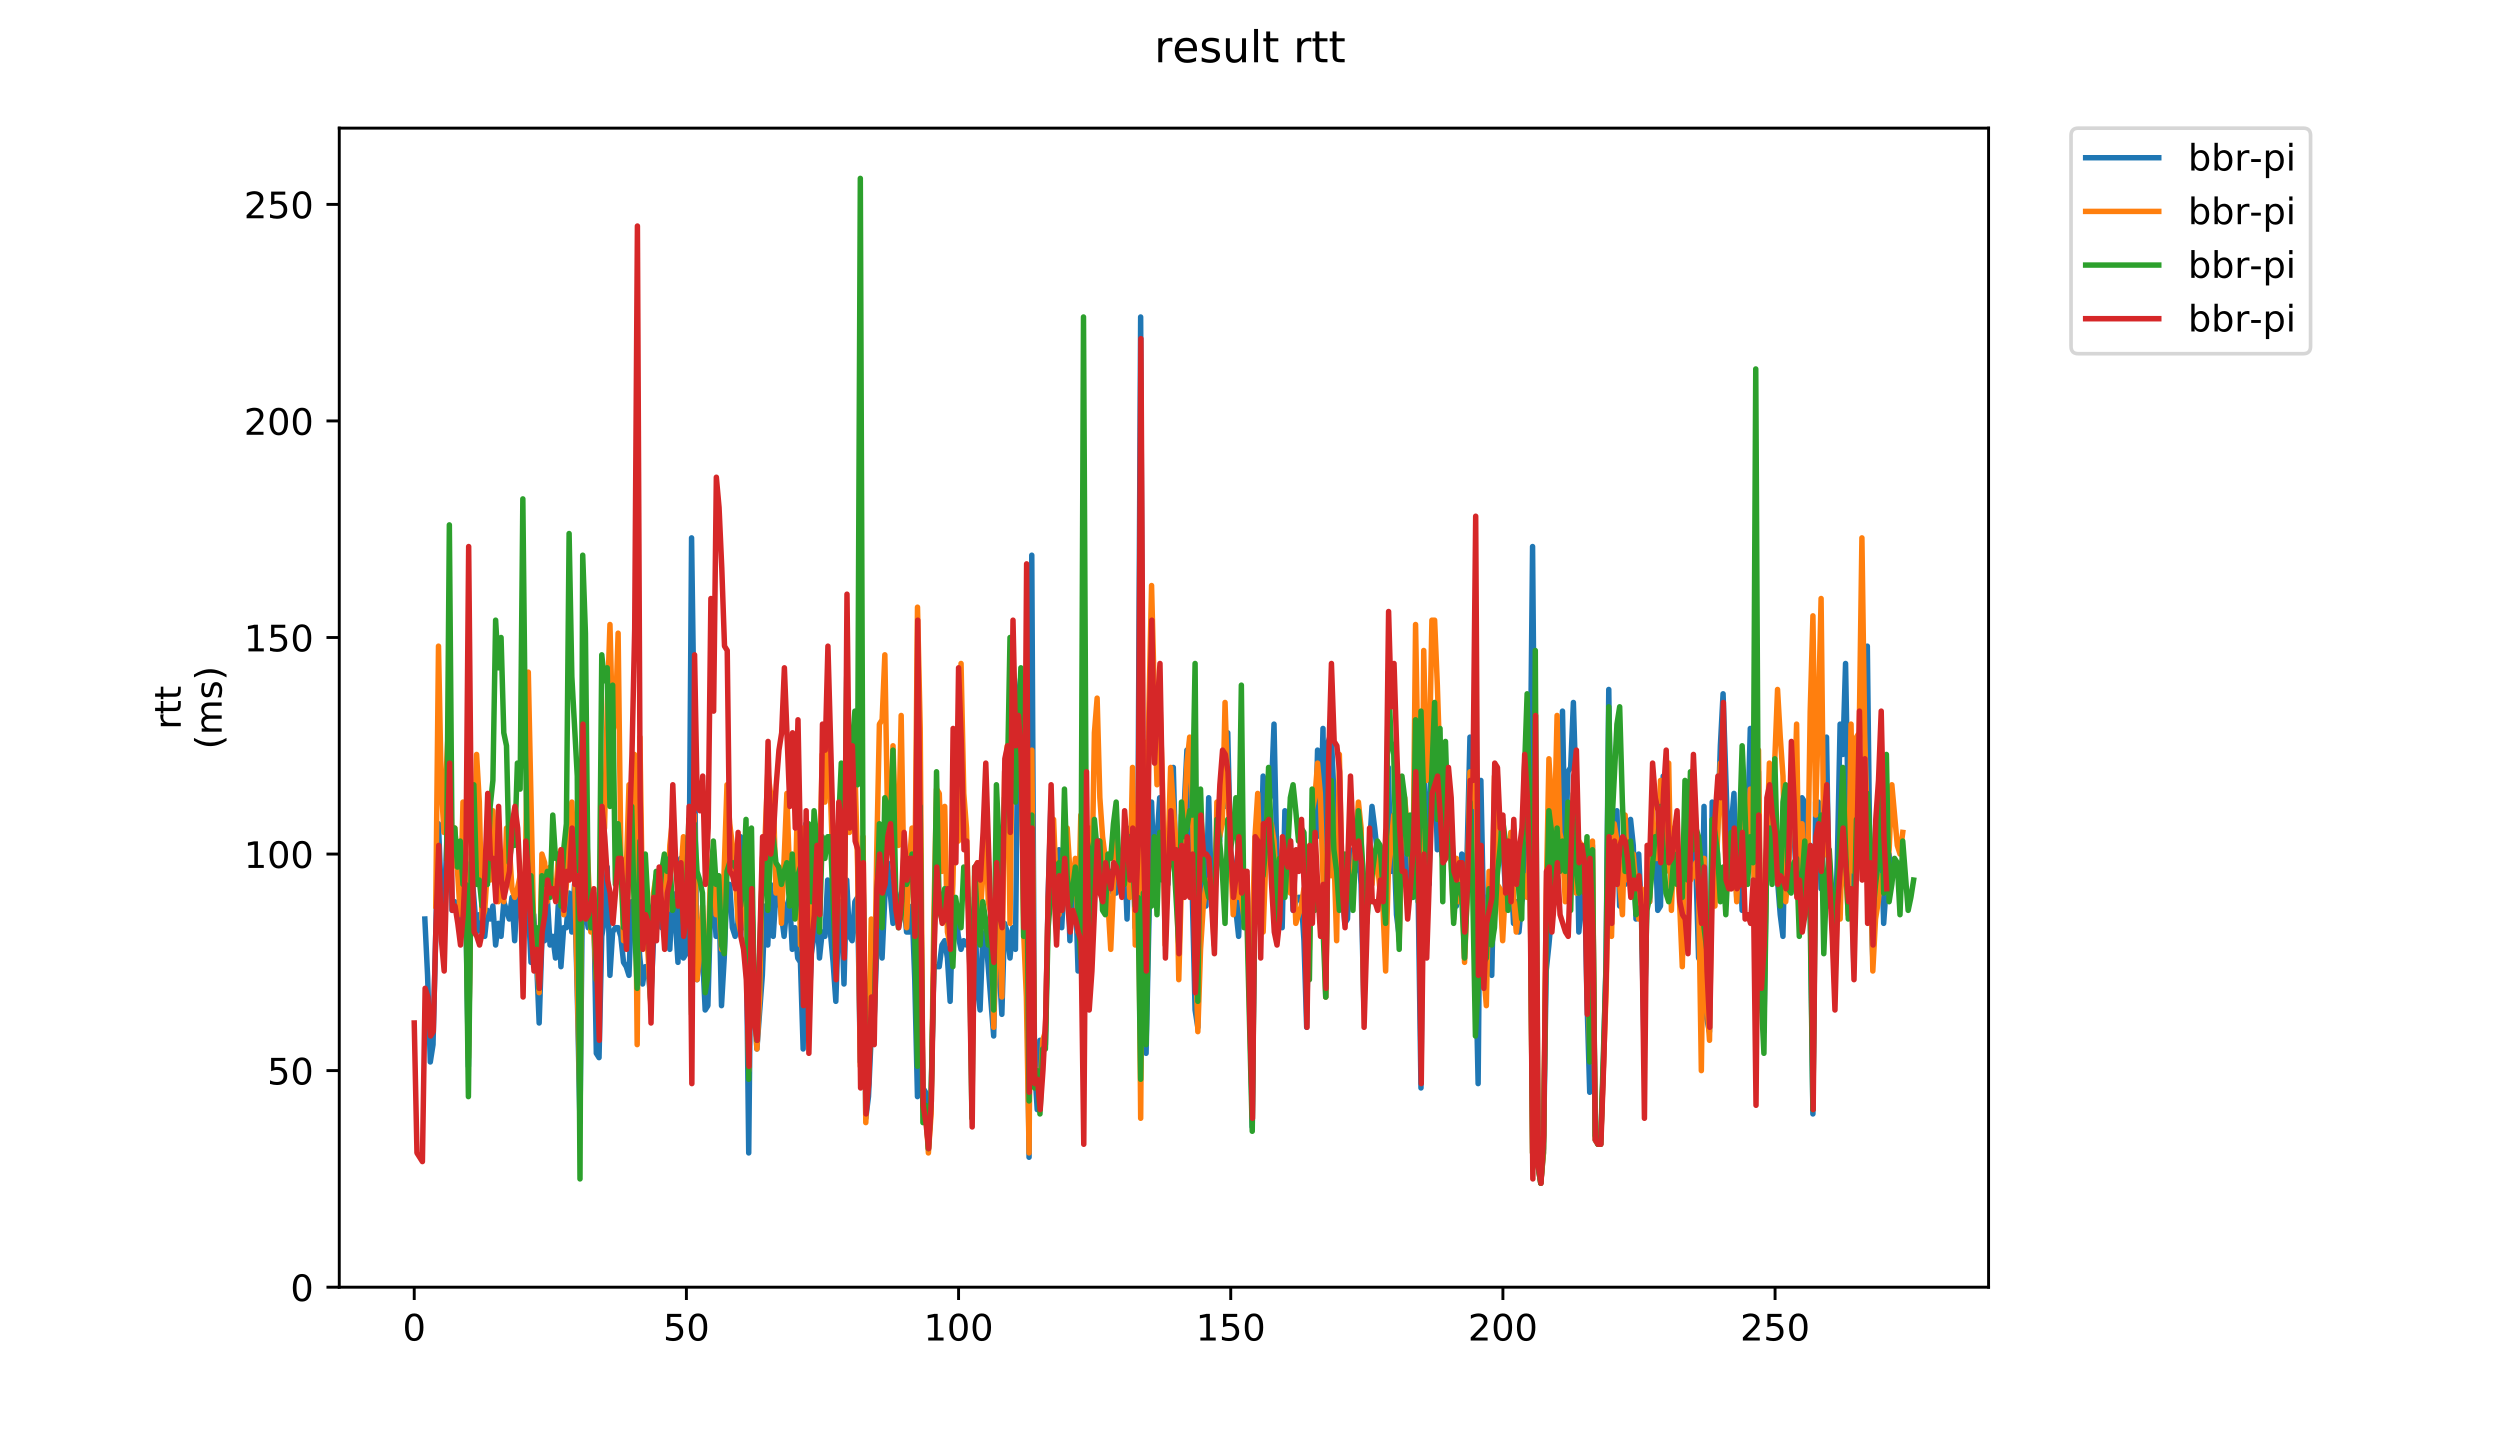 <?xml version="1.0" encoding="utf-8" standalone="no"?>
<!DOCTYPE svg PUBLIC "-//W3C//DTD SVG 1.1//EN"
  "http://www.w3.org/Graphics/SVG/1.1/DTD/svg11.dtd">
<!-- Created with matplotlib (https://matplotlib.org/) -->
<svg height="396pt" version="1.1" viewBox="0 0 684 396" width="684pt" xmlns="http://www.w3.org/2000/svg" xmlns:xlink="http://www.w3.org/1999/xlink">
 <defs>
  <style type="text/css">
*{stroke-linecap:butt;stroke-linejoin:round;}
  </style>
 </defs>
 <g id="figure_1">
  <g id="patch_1">
   <path d="M 0 396 
L 684 396 
L 684 0 
L 0 0 
z
" style="fill:#ffffff;"/>
  </g>
  <g id="axes_1">
   <g id="patch_2">
    <path d="M 92.824 352.174 
L 544.074 352.174 
L 544.074 35.062 
L 92.824 35.062 
z
" style="fill:#ffffff;"/>
   </g>
   <g id="matplotlib.axis_1">
    <g id="xtick_1">
     <g id="line2d_1">
      <defs>
       <path d="M 0 0 
L 0 3.5 
" id="ma45bc807fa" style="stroke:#000000;stroke-width:0.8;"/>
      </defs>
      <g>
       <use style="stroke:#000000;stroke-width:0.8;" x="113.335" xlink:href="#ma45bc807fa" y="352.174"/>
      </g>
     </g>
     <g id="text_1">
      <!-- 0 -->
      <defs>
       <path d="M 31.781 66.406 
Q 24.172 66.406 20.328 58.906 
Q 16.5 51.422 16.5 36.375 
Q 16.5 21.391 20.328 13.891 
Q 24.172 6.391 31.781 6.391 
Q 39.453 6.391 43.281 13.891 
Q 47.125 21.391 47.125 36.375 
Q 47.125 51.422 43.281 58.906 
Q 39.453 66.406 31.781 66.406 
z
M 31.781 74.219 
Q 44.047 74.219 50.516 64.516 
Q 56.984 54.828 56.984 36.375 
Q 56.984 17.969 50.516 8.266 
Q 44.047 -1.422 31.781 -1.422 
Q 19.531 -1.422 13.062 8.266 
Q 6.594 17.969 6.594 36.375 
Q 6.594 54.828 13.062 64.516 
Q 19.531 74.219 31.781 74.219 
z
" id="DejaVuSans-48"/>
      </defs>
      <g transform="translate(110.154 366.773)scale(0.1 -0.1)">
       <use xlink:href="#DejaVuSans-48"/>
      </g>
     </g>
    </g>
    <g id="xtick_2">
     <g id="line2d_2">
      <g>
       <use style="stroke:#000000;stroke-width:0.8;" x="187.8" xlink:href="#ma45bc807fa" y="352.174"/>
      </g>
     </g>
     <g id="text_2">
      <!-- 50 -->
      <defs>
       <path d="M 10.797 72.906 
L 49.516 72.906 
L 49.516 64.594 
L 19.828 64.594 
L 19.828 46.734 
Q 21.969 47.469 24.109 47.828 
Q 26.266 48.188 28.422 48.188 
Q 40.625 48.188 47.75 41.5 
Q 54.891 34.812 54.891 23.391 
Q 54.891 11.625 47.562 5.094 
Q 40.234 -1.422 26.906 -1.422 
Q 22.312 -1.422 17.547 -0.641 
Q 12.797 0.141 7.719 1.703 
L 7.719 11.625 
Q 12.109 9.234 16.797 8.062 
Q 21.484 6.891 26.703 6.891 
Q 35.156 6.891 40.078 11.328 
Q 45.016 15.766 45.016 23.391 
Q 45.016 31 40.078 35.438 
Q 35.156 39.891 26.703 39.891 
Q 22.75 39.891 18.812 39.016 
Q 14.891 38.141 10.797 36.281 
z
" id="DejaVuSans-53"/>
      </defs>
      <g transform="translate(181.437 366.773)scale(0.1 -0.1)">
       <use xlink:href="#DejaVuSans-53"/>
       <use x="63.623" xlink:href="#DejaVuSans-48"/>
      </g>
     </g>
    </g>
    <g id="xtick_3">
     <g id="line2d_3">
      <g>
       <use style="stroke:#000000;stroke-width:0.8;" x="262.265" xlink:href="#ma45bc807fa" y="352.174"/>
      </g>
     </g>
     <g id="text_3">
      <!-- 100 -->
      <defs>
       <path d="M 12.406 8.297 
L 28.516 8.297 
L 28.516 63.922 
L 10.984 60.406 
L 10.984 69.391 
L 28.422 72.906 
L 38.281 72.906 
L 38.281 8.297 
L 54.391 8.297 
L 54.391 0 
L 12.406 0 
z
" id="DejaVuSans-49"/>
      </defs>
      <g transform="translate(252.721 366.773)scale(0.1 -0.1)">
       <use xlink:href="#DejaVuSans-49"/>
       <use x="63.623" xlink:href="#DejaVuSans-48"/>
       <use x="127.246" xlink:href="#DejaVuSans-48"/>
      </g>
     </g>
    </g>
    <g id="xtick_4">
     <g id="line2d_4">
      <g>
       <use style="stroke:#000000;stroke-width:0.8;" x="336.729" xlink:href="#ma45bc807fa" y="352.174"/>
      </g>
     </g>
     <g id="text_4">
      <!-- 150 -->
      <g transform="translate(327.185 366.773)scale(0.1 -0.1)">
       <use xlink:href="#DejaVuSans-49"/>
       <use x="63.623" xlink:href="#DejaVuSans-53"/>
       <use x="127.246" xlink:href="#DejaVuSans-48"/>
      </g>
     </g>
    </g>
    <g id="xtick_5">
     <g id="line2d_5">
      <g>
       <use style="stroke:#000000;stroke-width:0.8;" x="411.194" xlink:href="#ma45bc807fa" y="352.174"/>
      </g>
     </g>
     <g id="text_5">
      <!-- 200 -->
      <defs>
       <path d="M 19.188 8.297 
L 53.609 8.297 
L 53.609 0 
L 7.328 0 
L 7.328 8.297 
Q 12.938 14.109 22.625 23.891 
Q 32.328 33.688 34.812 36.531 
Q 39.547 41.844 41.422 45.531 
Q 43.312 49.219 43.312 52.781 
Q 43.312 58.594 39.234 62.25 
Q 35.156 65.922 28.609 65.922 
Q 23.969 65.922 18.812 64.312 
Q 13.672 62.703 7.812 59.422 
L 7.812 69.391 
Q 13.766 71.781 18.938 73 
Q 24.125 74.219 28.422 74.219 
Q 39.75 74.219 46.484 68.547 
Q 53.219 62.891 53.219 53.422 
Q 53.219 48.922 51.531 44.891 
Q 49.859 40.875 45.406 35.406 
Q 44.188 33.984 37.641 27.219 
Q 31.109 20.453 19.188 8.297 
z
" id="DejaVuSans-50"/>
      </defs>
      <g transform="translate(401.65 366.773)scale(0.1 -0.1)">
       <use xlink:href="#DejaVuSans-50"/>
       <use x="63.623" xlink:href="#DejaVuSans-48"/>
       <use x="127.246" xlink:href="#DejaVuSans-48"/>
      </g>
     </g>
    </g>
    <g id="xtick_6">
     <g id="line2d_6">
      <g>
       <use style="stroke:#000000;stroke-width:0.8;" x="485.659" xlink:href="#ma45bc807fa" y="352.174"/>
      </g>
     </g>
     <g id="text_6">
      <!-- 250 -->
      <g transform="translate(476.115 366.773)scale(0.1 -0.1)">
       <use xlink:href="#DejaVuSans-50"/>
       <use x="63.623" xlink:href="#DejaVuSans-53"/>
       <use x="127.246" xlink:href="#DejaVuSans-48"/>
      </g>
     </g>
    </g>
   </g>
   <g id="matplotlib.axis_2">
    <g id="ytick_1">
     <g id="line2d_7">
      <defs>
       <path d="M 0 0 
L -3.5 0 
" id="m590540d615" style="stroke:#000000;stroke-width:0.8;"/>
      </defs>
      <g>
       <use style="stroke:#000000;stroke-width:0.8;" x="92.824" xlink:href="#m590540d615" y="352.174"/>
      </g>
     </g>
     <g id="text_7">
      <!-- 0 -->
      <g transform="translate(79.461 355.973)scale(0.1 -0.1)">
       <use xlink:href="#DejaVuSans-48"/>
      </g>
     </g>
    </g>
    <g id="ytick_2">
     <g id="line2d_8">
      <g>
       <use style="stroke:#000000;stroke-width:0.8;" x="92.824" xlink:href="#m590540d615" y="292.923"/>
      </g>
     </g>
     <g id="text_8">
      <!-- 50 -->
      <g transform="translate(73.099 296.722)scale(0.1 -0.1)">
       <use xlink:href="#DejaVuSans-53"/>
       <use x="63.623" xlink:href="#DejaVuSans-48"/>
      </g>
     </g>
    </g>
    <g id="ytick_3">
     <g id="line2d_9">
      <g>
       <use style="stroke:#000000;stroke-width:0.8;" x="92.824" xlink:href="#m590540d615" y="233.672"/>
      </g>
     </g>
     <g id="text_9">
      <!-- 100 -->
      <g transform="translate(66.736 237.471)scale(0.1 -0.1)">
       <use xlink:href="#DejaVuSans-49"/>
       <use x="63.623" xlink:href="#DejaVuSans-48"/>
       <use x="127.246" xlink:href="#DejaVuSans-48"/>
      </g>
     </g>
    </g>
    <g id="ytick_4">
     <g id="line2d_10">
      <g>
       <use style="stroke:#000000;stroke-width:0.8;" x="92.824" xlink:href="#m590540d615" y="174.421"/>
      </g>
     </g>
     <g id="text_10">
      <!-- 150 -->
      <g transform="translate(66.736 178.22)scale(0.1 -0.1)">
       <use xlink:href="#DejaVuSans-49"/>
       <use x="63.623" xlink:href="#DejaVuSans-53"/>
       <use x="127.246" xlink:href="#DejaVuSans-48"/>
      </g>
     </g>
    </g>
    <g id="ytick_5">
     <g id="line2d_11">
      <g>
       <use style="stroke:#000000;stroke-width:0.8;" x="92.824" xlink:href="#m590540d615" y="115.17"/>
      </g>
     </g>
     <g id="text_11">
      <!-- 200 -->
      <g transform="translate(66.736 118.969)scale(0.1 -0.1)">
       <use xlink:href="#DejaVuSans-50"/>
       <use x="63.623" xlink:href="#DejaVuSans-48"/>
       <use x="127.246" xlink:href="#DejaVuSans-48"/>
      </g>
     </g>
    </g>
    <g id="ytick_6">
     <g id="line2d_12">
      <g>
       <use style="stroke:#000000;stroke-width:0.8;" x="92.824" xlink:href="#m590540d615" y="55.919"/>
      </g>
     </g>
     <g id="text_12">
      <!-- 250 -->
      <g transform="translate(66.736 59.718)scale(0.1 -0.1)">
       <use xlink:href="#DejaVuSans-50"/>
       <use x="63.623" xlink:href="#DejaVuSans-53"/>
       <use x="127.246" xlink:href="#DejaVuSans-48"/>
      </g>
     </g>
    </g>
    <g id="text_13">
     <!-- rtt -->
     <defs>
      <path d="M 41.109 46.297 
Q 39.594 47.172 37.812 47.578 
Q 36.031 48 33.891 48 
Q 26.266 48 22.188 43.047 
Q 18.109 38.094 18.109 28.812 
L 18.109 0 
L 9.078 0 
L 9.078 54.688 
L 18.109 54.688 
L 18.109 46.188 
Q 20.953 51.172 25.484 53.578 
Q 30.031 56 36.531 56 
Q 37.453 56 38.578 55.875 
Q 39.703 55.766 41.062 55.516 
z
" id="DejaVuSans-114"/>
      <path d="M 18.312 70.219 
L 18.312 54.688 
L 36.812 54.688 
L 36.812 47.703 
L 18.312 47.703 
L 18.312 18.016 
Q 18.312 11.328 20.141 9.422 
Q 21.969 7.516 27.594 7.516 
L 36.812 7.516 
L 36.812 0 
L 27.594 0 
Q 17.188 0 13.234 3.875 
Q 9.281 7.766 9.281 18.016 
L 9.281 47.703 
L 2.688 47.703 
L 2.688 54.688 
L 9.281 54.688 
L 9.281 70.219 
z
" id="DejaVuSans-116"/>
     </defs>
     <g transform="translate(49.459 199.594)rotate(-90)scale(0.1 -0.1)">
      <use xlink:href="#DejaVuSans-114"/>
      <use x="41.113" xlink:href="#DejaVuSans-116"/>
      <use x="80.322" xlink:href="#DejaVuSans-116"/>
     </g>
     <!-- (ms) -->
     <defs>
      <path d="M 31 75.875 
Q 24.469 64.656 21.281 53.656 
Q 18.109 42.672 18.109 31.391 
Q 18.109 20.125 21.312 9.062 
Q 24.516 -2 31 -13.188 
L 23.188 -13.188 
Q 15.875 -1.703 12.234 9.375 
Q 8.594 20.453 8.594 31.391 
Q 8.594 42.281 12.203 53.312 
Q 15.828 64.359 23.188 75.875 
z
" id="DejaVuSans-40"/>
      <path d="M 52 44.188 
Q 55.375 50.25 60.062 53.125 
Q 64.75 56 71.094 56 
Q 79.641 56 84.281 50.016 
Q 88.922 44.047 88.922 33.016 
L 88.922 0 
L 79.891 0 
L 79.891 32.719 
Q 79.891 40.578 77.094 44.375 
Q 74.312 48.188 68.609 48.188 
Q 61.625 48.188 57.562 43.547 
Q 53.516 38.922 53.516 30.906 
L 53.516 0 
L 44.484 0 
L 44.484 32.719 
Q 44.484 40.625 41.703 44.406 
Q 38.922 48.188 33.109 48.188 
Q 26.219 48.188 22.156 43.531 
Q 18.109 38.875 18.109 30.906 
L 18.109 0 
L 9.078 0 
L 9.078 54.688 
L 18.109 54.688 
L 18.109 46.188 
Q 21.188 51.219 25.484 53.609 
Q 29.781 56 35.688 56 
Q 41.656 56 45.828 52.969 
Q 50 49.953 52 44.188 
z
" id="DejaVuSans-109"/>
      <path d="M 44.281 53.078 
L 44.281 44.578 
Q 40.484 46.531 36.375 47.5 
Q 32.281 48.484 27.875 48.484 
Q 21.188 48.484 17.844 46.438 
Q 14.5 44.391 14.5 40.281 
Q 14.5 37.156 16.891 35.375 
Q 19.281 33.594 26.516 31.984 
L 29.594 31.297 
Q 39.156 29.25 43.188 25.516 
Q 47.219 21.781 47.219 15.094 
Q 47.219 7.469 41.188 3.016 
Q 35.156 -1.422 24.609 -1.422 
Q 20.219 -1.422 15.453 -0.562 
Q 10.688 0.297 5.422 2 
L 5.422 11.281 
Q 10.406 8.688 15.234 7.391 
Q 20.062 6.109 24.812 6.109 
Q 31.156 6.109 34.562 8.281 
Q 37.984 10.453 37.984 14.406 
Q 37.984 18.062 35.516 20.016 
Q 33.062 21.969 24.703 23.781 
L 21.578 24.516 
Q 13.234 26.266 9.516 29.906 
Q 5.812 33.547 5.812 39.891 
Q 5.812 47.609 11.281 51.797 
Q 16.75 56 26.812 56 
Q 31.781 56 36.172 55.266 
Q 40.578 54.547 44.281 53.078 
z
" id="DejaVuSans-115"/>
      <path d="M 8.016 75.875 
L 15.828 75.875 
Q 23.141 64.359 26.781 53.312 
Q 30.422 42.281 30.422 31.391 
Q 30.422 20.453 26.781 9.375 
Q 23.141 -1.703 15.828 -13.188 
L 8.016 -13.188 
Q 14.5 -2 17.703 9.062 
Q 20.906 20.125 20.906 31.391 
Q 20.906 42.672 17.703 53.656 
Q 14.5 64.656 8.016 75.875 
z
" id="DejaVuSans-41"/>
     </defs>
     <g transform="translate(60.657 204.995)rotate(-90)scale(0.1 -0.1)">
      <use xlink:href="#DejaVuSans-40"/>
      <use x="39.014" xlink:href="#DejaVuSans-109"/>
      <use x="136.426" xlink:href="#DejaVuSans-115"/>
      <use x="188.525" xlink:href="#DejaVuSans-41"/>
     </g>
    </g>
   </g>
   <g id="line2d_13">
    <path clip-path="url(#pf9b34ddf33)" d="M 116.238 251.447 
L 116.983 266.853 
L 117.727 290.553 
L 118.472 285.813 
L 119.961 225.377 
L 120.706 244.337 
L 121.45 251.447 
L 122.195 231.302 
L 122.94 207.602 
L 123.684 249.077 
L 124.429 246.707 
L 125.174 247.892 
L 125.918 252.632 
L 126.663 245.522 
L 127.408 245.522 
L 128.152 291.738 
L 128.897 236.042 
L 130.386 255.002 
L 131.131 250.262 
L 131.875 255.002 
L 132.62 256.187 
L 133.365 249.077 
L 134.109 251.447 
L 134.854 247.892 
L 135.599 258.557 
L 136.343 252.632 
L 137.088 256.187 
L 137.833 246.707 
L 139.322 251.447 
L 140.067 245.522 
L 140.811 257.372 
L 141.556 244.337 
L 142.301 241.967 
L 143.045 259.743 
L 143.79 241.967 
L 144.534 247.892 
L 145.279 263.298 
L 146.024 250.262 
L 146.768 262.113 
L 147.513 279.888 
L 148.258 257.372 
L 149.002 257.372 
L 149.747 245.522 
L 150.492 258.557 
L 151.236 256.187 
L 151.981 262.113 
L 152.726 247.892 
L 153.47 264.483 
L 154.215 253.817 
L 154.96 253.817 
L 155.704 244.337 
L 156.449 255.002 
L 157.193 241.967 
L 157.938 271.593 
L 158.683 307.143 
L 159.427 237.227 
L 160.172 249.077 
L 160.917 253.817 
L 161.661 250.262 
L 162.406 244.337 
L 163.151 288.183 
L 163.895 289.368 
L 164.64 256.187 
L 165.385 251.447 
L 166.129 237.227 
L 166.874 266.853 
L 167.619 255.002 
L 168.363 253.817 
L 169.108 253.817 
L 169.852 256.187 
L 170.597 263.298 
L 171.342 264.483 
L 172.086 266.853 
L 172.831 246.707 
L 173.576 247.892 
L 174.32 252.632 
L 175.065 262.113 
L 175.81 269.223 
L 176.554 264.483 
L 177.299 264.483 
L 178.044 273.963 
L 178.788 257.372 
L 179.533 244.337 
L 180.278 240.782 
L 181.022 253.817 
L 181.767 252.632 
L 182.511 249.077 
L 183.256 259.743 
L 184.001 244.337 
L 184.745 251.447 
L 185.49 263.298 
L 186.235 234.857 
L 186.979 262.113 
L 187.724 260.928 
L 188.469 250.262 
L 189.213 147.166 
L 189.958 200.491 
L 190.703 268.038 
L 191.447 259.743 
L 192.192 260.928 
L 192.936 276.333 
L 193.681 275.148 
L 194.426 247.892 
L 195.17 244.337 
L 195.915 256.187 
L 196.66 243.152 
L 197.404 275.148 
L 198.149 262.113 
L 198.894 241.967 
L 199.638 241.967 
L 200.383 253.817 
L 201.128 256.187 
L 201.872 252.632 
L 202.617 228.932 
L 203.362 253.817 
L 204.106 250.262 
L 204.851 315.439 
L 205.595 239.597 
L 206.34 275.148 
L 207.085 286.998 
L 208.574 266.853 
L 209.319 247.892 
L 210.063 258.557 
L 210.808 241.967 
L 211.553 256.187 
L 212.297 244.337 
L 213.042 243.152 
L 213.787 250.262 
L 214.531 256.187 
L 215.276 247.892 
L 216.021 245.522 
L 216.765 259.743 
L 217.51 253.817 
L 218.254 262.113 
L 218.999 263.298 
L 219.744 286.998 
L 220.488 225.377 
L 221.233 279.888 
L 221.978 260.928 
L 222.722 256.187 
L 223.467 247.892 
L 224.212 262.113 
L 224.956 255.002 
L 225.701 256.187 
L 226.446 240.782 
L 227.19 255.002 
L 227.935 263.298 
L 228.68 273.963 
L 229.424 251.447 
L 230.169 246.707 
L 230.913 269.223 
L 231.658 240.782 
L 232.403 256.187 
L 233.147 257.372 
L 233.892 246.707 
L 234.637 245.522 
L 235.381 290.553 
L 236.126 237.227 
L 236.871 305.958 
L 237.615 300.033 
L 238.36 283.443 
L 239.105 281.073 
L 240.594 239.597 
L 241.339 262.113 
L 242.083 245.522 
L 242.828 236.042 
L 244.317 252.632 
L 245.062 249.077 
L 245.806 247.892 
L 246.551 244.337 
L 247.296 246.707 
L 248.04 255.002 
L 248.785 255.002 
L 249.53 247.892 
L 250.274 268.038 
L 251.019 300.033 
L 251.764 247.892 
L 252.508 297.663 
L 253.253 298.848 
L 253.998 314.253 
L 254.742 301.218 
L 255.487 264.483 
L 256.976 264.483 
L 257.721 258.557 
L 258.465 257.372 
L 259.21 262.113 
L 259.955 273.963 
L 260.699 249.077 
L 261.444 249.077 
L 262.189 256.187 
L 262.933 259.743 
L 263.678 257.372 
L 264.423 258.557 
L 265.167 258.557 
L 265.912 283.443 
L 266.657 245.522 
L 267.401 270.408 
L 268.146 276.333 
L 268.89 256.187 
L 269.635 255.002 
L 271.869 283.443 
L 272.614 244.337 
L 273.358 264.483 
L 274.103 277.518 
L 274.848 252.632 
L 275.592 255.002 
L 276.337 262.113 
L 277.082 253.817 
L 277.826 259.743 
L 278.571 191.011 
L 279.315 185.086 
L 280.06 231.302 
L 280.805 245.522 
L 281.549 316.624 
L 282.294 151.906 
L 283.039 291.738 
L 283.783 303.588 
L 284.528 284.628 
L 285.273 285.813 
L 286.017 285.813 
L 286.762 245.522 
L 287.507 220.637 
L 288.251 237.227 
L 288.996 239.597 
L 289.741 232.487 
L 290.485 253.817 
L 291.23 239.597 
L 291.974 234.857 
L 292.719 257.372 
L 293.464 238.412 
L 294.208 240.782 
L 294.953 265.668 
L 295.698 255.002 
L 296.442 282.258 
L 297.187 232.487 
L 297.932 244.337 
L 298.676 259.743 
L 299.421 231.302 
L 300.166 234.857 
L 300.91 230.117 
L 301.655 246.707 
L 302.4 246.707 
L 303.144 244.337 
L 303.889 238.412 
L 304.633 244.337 
L 305.378 244.337 
L 306.123 237.227 
L 306.867 241.967 
L 307.612 232.487 
L 308.357 251.447 
L 309.101 226.562 
L 309.846 227.747 
L 310.591 253.817 
L 311.335 227.747 
L 312.08 86.729 
L 312.825 247.892 
L 313.569 288.183 
L 315.059 219.452 
L 315.803 239.597 
L 316.548 230.117 
L 317.292 218.267 
L 318.037 234.857 
L 318.782 232.487 
L 319.526 241.967 
L 320.271 220.637 
L 321.016 209.972 
L 321.76 239.597 
L 322.505 247.892 
L 323.25 223.007 
L 323.994 220.637 
L 324.739 205.232 
L 325.484 228.932 
L 326.228 245.522 
L 326.973 276.333 
L 327.718 281.073 
L 328.462 231.302 
L 329.207 244.337 
L 329.951 247.892 
L 330.696 218.267 
L 331.441 244.337 
L 332.185 246.707 
L 332.93 227.747 
L 333.675 230.117 
L 334.419 217.082 
L 335.164 220.637 
L 335.909 200.491 
L 336.653 232.487 
L 337.398 237.227 
L 338.143 249.077 
L 338.887 256.187 
L 339.632 238.412 
L 340.377 245.522 
L 341.121 239.597 
L 341.866 262.113 
L 342.61 308.328 
L 343.355 234.857 
L 344.844 239.597 
L 345.589 212.342 
L 347.078 219.452 
L 347.823 217.082 
L 348.568 198.121 
L 349.312 233.672 
L 350.057 238.412 
L 350.802 253.817 
L 351.546 221.822 
L 352.291 236.042 
L 353.036 230.117 
L 353.78 249.077 
L 354.525 246.707 
L 355.269 245.522 
L 356.014 245.522 
L 356.759 257.372 
L 357.503 281.073 
L 358.248 234.857 
L 358.993 245.522 
L 359.737 234.857 
L 360.482 205.232 
L 361.227 228.932 
L 361.971 199.306 
L 362.716 272.778 
L 363.461 202.861 
L 364.205 200.491 
L 364.95 217.082 
L 365.694 220.637 
L 366.439 243.152 
L 367.184 241.967 
L 367.928 252.632 
L 368.673 251.447 
L 369.418 232.487 
L 370.162 240.782 
L 370.907 237.227 
L 371.652 232.487 
L 372.396 241.967 
L 373.141 275.148 
L 373.886 250.262 
L 374.63 232.487 
L 375.375 220.637 
L 376.12 226.562 
L 376.864 233.672 
L 377.609 236.042 
L 378.353 241.967 
L 379.098 238.412 
L 379.843 209.972 
L 380.587 238.412 
L 381.332 228.932 
L 382.077 250.262 
L 382.821 256.187 
L 383.566 225.377 
L 384.311 233.672 
L 385.055 244.337 
L 385.8 233.672 
L 386.545 245.522 
L 387.289 214.712 
L 388.034 246.707 
L 388.779 297.663 
L 389.523 209.972 
L 390.268 223.007 
L 391.012 241.967 
L 391.757 194.566 
L 392.502 207.602 
L 393.246 232.487 
L 393.991 230.117 
L 394.736 234.857 
L 395.48 234.857 
L 396.225 221.822 
L 396.97 224.192 
L 397.714 238.412 
L 398.459 247.892 
L 399.204 244.337 
L 399.948 233.672 
L 400.693 262.113 
L 402.182 201.676 
L 402.927 202.861 
L 403.671 260.928 
L 404.416 296.478 
L 405.161 213.527 
L 405.905 250.262 
L 406.65 245.522 
L 407.395 252.632 
L 408.139 266.853 
L 408.884 232.487 
L 409.629 211.157 
L 410.373 233.672 
L 411.118 230.117 
L 411.863 243.152 
L 412.607 239.597 
L 413.352 237.227 
L 414.097 252.632 
L 414.841 246.707 
L 415.586 255.002 
L 416.33 246.707 
L 417.075 244.337 
L 417.82 232.487 
L 418.564 224.192 
L 419.309 149.536 
L 420.798 318.994 
L 421.543 323.734 
L 422.288 315.439 
L 423.032 265.668 
L 423.777 258.557 
L 424.522 250.262 
L 425.266 220.637 
L 426.756 237.227 
L 427.5 194.566 
L 428.245 234.857 
L 428.989 211.157 
L 429.734 209.972 
L 430.479 192.196 
L 431.223 217.082 
L 431.968 255.002 
L 432.713 246.707 
L 433.457 236.042 
L 434.202 273.963 
L 434.947 298.848 
L 435.691 231.302 
L 436.436 311.883 
L 437.181 313.068 
L 437.925 313.068 
L 438.67 291.738 
L 439.415 263.298 
L 440.159 188.641 
L 440.904 245.522 
L 441.648 232.487 
L 442.393 221.822 
L 443.138 247.892 
L 443.882 240.782 
L 444.627 241.967 
L 446.116 224.192 
L 446.861 231.302 
L 447.606 251.447 
L 448.35 233.672 
L 449.095 250.262 
L 449.84 288.183 
L 450.584 243.152 
L 451.329 246.707 
L 452.073 228.932 
L 452.818 228.932 
L 453.563 249.077 
L 454.307 247.892 
L 455.052 212.342 
L 455.797 226.562 
L 456.541 228.932 
L 457.286 230.117 
L 458.031 227.747 
L 458.775 233.672 
L 459.52 238.412 
L 460.265 255.002 
L 461.009 228.932 
L 461.754 240.782 
L 462.499 219.452 
L 463.243 226.562 
L 463.988 237.227 
L 464.732 262.113 
L 465.477 263.298 
L 466.222 220.637 
L 466.966 278.703 
L 467.711 282.258 
L 468.456 219.452 
L 469.2 245.522 
L 469.945 226.562 
L 470.69 204.047 
L 471.434 189.826 
L 472.924 234.857 
L 474.413 217.082 
L 475.158 245.522 
L 475.902 232.487 
L 476.647 249.077 
L 477.391 231.302 
L 478.136 226.562 
L 478.881 199.306 
L 479.625 211.157 
L 480.37 269.223 
L 481.115 211.157 
L 481.859 270.408 
L 482.604 282.258 
L 483.349 232.487 
L 484.093 234.857 
L 484.838 223.007 
L 485.583 227.747 
L 486.327 240.782 
L 487.072 250.262 
L 487.817 256.187 
L 488.561 220.637 
L 489.306 217.082 
L 490.05 225.377 
L 490.795 226.562 
L 491.54 241.967 
L 492.284 240.782 
L 493.029 218.267 
L 493.774 219.452 
L 494.518 230.117 
L 495.263 243.152 
L 496.008 304.773 
L 496.752 219.452 
L 497.497 219.452 
L 498.242 243.152 
L 498.986 225.377 
L 499.731 201.676 
L 500.476 247.892 
L 501.22 245.522 
L 501.965 257.372 
L 502.709 234.857 
L 503.454 198.121 
L 504.199 206.417 
L 504.943 181.531 
L 505.688 223.007 
L 506.433 228.932 
L 507.177 263.298 
L 507.922 214.712 
L 508.667 230.117 
L 509.411 220.637 
L 510.156 227.747 
L 510.901 176.791 
L 511.645 239.597 
L 512.39 262.113 
L 513.135 234.857 
L 513.879 230.117 
L 514.624 227.747 
L 515.368 252.632 
L 516.113 241.967 
L 516.858 233.672 
L 517.602 239.597 
L 517.602 239.597 
" style="fill:none;stroke:#1f77b4;stroke-linecap:square;stroke-width:1.5;"/>
   </g>
   <g id="line2d_14">
    <path clip-path="url(#pf9b34ddf33)" d="M 119.225 247.892 
L 119.97 176.791 
L 120.715 214.712 
L 121.459 227.747 
L 122.204 208.787 
L 122.949 193.381 
L 123.693 237.227 
L 124.438 226.562 
L 125.927 250.262 
L 126.672 219.452 
L 127.417 230.117 
L 128.161 289.368 
L 128.906 240.782 
L 129.65 234.857 
L 130.395 206.417 
L 131.14 219.452 
L 131.884 251.447 
L 132.629 249.077 
L 133.374 237.227 
L 134.118 240.782 
L 134.863 221.822 
L 135.608 240.782 
L 136.352 246.707 
L 137.097 237.227 
L 137.842 246.707 
L 138.586 226.562 
L 139.331 231.302 
L 140.076 243.152 
L 140.82 245.522 
L 141.565 243.152 
L 142.309 239.597 
L 143.054 258.557 
L 143.799 234.857 
L 144.543 183.901 
L 146.033 255.002 
L 146.777 260.928 
L 147.522 271.593 
L 148.267 233.672 
L 149.011 236.042 
L 149.756 246.707 
L 150.501 237.227 
L 151.245 244.337 
L 151.99 245.522 
L 152.735 234.857 
L 153.479 232.487 
L 154.224 250.262 
L 154.968 241.967 
L 155.713 226.562 
L 156.458 219.452 
L 157.202 238.412 
L 158.692 301.218 
L 159.436 199.306 
L 160.181 220.637 
L 161.67 255.002 
L 162.415 253.817 
L 163.16 268.038 
L 163.904 264.483 
L 164.649 230.117 
L 165.394 226.562 
L 166.138 193.381 
L 166.883 170.866 
L 167.627 200.491 
L 168.372 196.936 
L 169.117 173.236 
L 169.861 233.672 
L 170.606 257.372 
L 171.351 238.412 
L 172.095 214.712 
L 172.84 218.267 
L 173.585 206.417 
L 174.329 285.813 
L 175.074 201.676 
L 175.819 250.262 
L 176.563 250.262 
L 177.308 260.928 
L 178.053 275.148 
L 178.797 244.337 
L 179.542 239.597 
L 181.776 236.042 
L 182.52 249.077 
L 183.265 231.302 
L 184.01 224.192 
L 184.754 237.227 
L 185.499 240.782 
L 186.244 239.597 
L 186.988 228.932 
L 187.733 251.447 
L 188.478 243.152 
L 189.222 249.077 
L 189.967 223.007 
L 190.711 268.038 
L 191.456 259.743 
L 192.201 247.892 
L 192.945 269.223 
L 193.69 263.298 
L 194.435 237.227 
L 195.179 232.487 
L 195.924 250.262 
L 196.669 247.892 
L 197.413 259.743 
L 198.903 214.712 
L 199.647 225.377 
L 200.392 231.302 
L 201.137 238.412 
L 201.881 251.447 
L 202.626 255.002 
L 203.37 239.597 
L 204.115 240.782 
L 204.86 292.923 
L 205.604 241.967 
L 206.349 273.963 
L 207.094 286.998 
L 207.838 272.778 
L 208.583 234.857 
L 209.328 228.932 
L 210.072 211.157 
L 210.817 217.082 
L 211.562 217.082 
L 212.306 244.337 
L 213.051 237.227 
L 213.796 252.632 
L 215.285 217.082 
L 216.029 239.597 
L 216.774 240.782 
L 217.519 246.707 
L 218.263 215.897 
L 219.008 258.557 
L 219.753 226.562 
L 220.497 238.412 
L 221.242 268.038 
L 221.987 232.487 
L 222.731 231.302 
L 223.476 243.152 
L 224.221 240.782 
L 224.965 206.417 
L 225.71 219.452 
L 226.455 198.121 
L 227.199 217.082 
L 228.688 259.743 
L 229.433 225.377 
L 230.178 230.117 
L 230.922 255.002 
L 231.667 200.491 
L 232.412 227.747 
L 233.156 224.192 
L 233.901 209.972 
L 234.646 237.227 
L 235.39 291.738 
L 236.135 228.932 
L 236.88 307.143 
L 237.624 289.368 
L 238.369 251.447 
L 239.114 281.073 
L 239.858 233.672 
L 240.603 198.121 
L 241.347 196.936 
L 242.092 179.161 
L 242.837 224.192 
L 243.581 228.932 
L 244.326 204.047 
L 245.071 227.747 
L 245.815 231.302 
L 246.56 195.751 
L 247.305 240.782 
L 248.049 253.817 
L 248.794 236.042 
L 249.539 226.562 
L 250.283 244.337 
L 251.028 166.126 
L 251.773 199.306 
L 252.517 302.403 
L 253.262 303.588 
L 254.006 315.439 
L 254.751 304.773 
L 255.496 251.447 
L 256.24 215.897 
L 256.985 217.082 
L 257.73 238.412 
L 258.474 220.637 
L 259.219 255.002 
L 259.964 258.557 
L 260.708 241.967 
L 261.453 208.787 
L 262.198 230.117 
L 262.942 181.531 
L 263.687 217.082 
L 264.432 226.562 
L 265.176 257.372 
L 265.921 292.923 
L 266.665 239.597 
L 267.41 236.042 
L 268.155 250.262 
L 268.899 239.597 
L 269.644 220.637 
L 270.389 246.707 
L 271.133 250.262 
L 271.878 281.073 
L 272.623 255.002 
L 273.367 250.262 
L 274.112 272.778 
L 274.857 211.157 
L 275.601 204.047 
L 276.346 252.632 
L 277.09 185.086 
L 277.835 213.527 
L 278.58 195.751 
L 279.324 189.826 
L 280.069 255.002 
L 280.814 272.778 
L 281.558 315.439 
L 282.303 205.232 
L 283.048 291.738 
L 283.792 296.478 
L 284.537 298.848 
L 285.282 284.628 
L 286.026 282.258 
L 286.771 246.707 
L 287.516 233.672 
L 288.26 224.192 
L 289.005 243.152 
L 289.749 250.262 
L 290.494 241.967 
L 291.239 228.932 
L 291.983 226.562 
L 292.728 238.412 
L 293.473 243.152 
L 294.217 234.857 
L 294.962 255.002 
L 295.707 223.007 
L 296.451 290.553 
L 297.196 226.562 
L 297.941 226.562 
L 298.685 244.337 
L 299.43 200.491 
L 300.175 191.011 
L 300.919 218.267 
L 301.664 228.932 
L 302.408 234.857 
L 303.898 259.743 
L 305.387 225.377 
L 306.132 239.597 
L 306.876 240.782 
L 307.621 234.857 
L 308.366 227.747 
L 309.11 245.522 
L 309.855 209.972 
L 310.6 258.557 
L 311.344 220.637 
L 312.089 305.958 
L 312.834 202.861 
L 313.578 257.372 
L 314.323 194.566 
L 315.067 160.201 
L 315.812 189.826 
L 316.557 214.712 
L 317.301 189.826 
L 318.046 214.712 
L 318.791 258.557 
L 320.28 209.972 
L 321.769 231.302 
L 322.514 268.038 
L 323.259 240.782 
L 324.748 208.787 
L 325.493 201.676 
L 326.237 219.452 
L 326.982 256.187 
L 327.726 282.258 
L 328.471 259.743 
L 329.216 247.892 
L 329.96 241.967 
L 330.705 240.782 
L 331.45 240.782 
L 332.194 258.557 
L 332.939 219.452 
L 333.684 228.932 
L 334.428 225.377 
L 335.173 192.196 
L 335.918 215.897 
L 337.407 250.262 
L 338.152 240.782 
L 338.896 245.522 
L 339.641 245.522 
L 340.385 251.447 
L 341.13 245.522 
L 341.875 272.778 
L 342.619 256.187 
L 343.364 228.932 
L 344.109 217.082 
L 344.853 241.967 
L 345.598 255.002 
L 346.343 234.857 
L 347.087 233.672 
L 347.832 225.377 
L 348.577 230.117 
L 349.321 245.522 
L 350.066 245.522 
L 350.811 232.487 
L 351.555 241.967 
L 352.3 232.487 
L 353.044 244.337 
L 353.789 233.672 
L 354.534 252.632 
L 356.023 247.892 
L 356.768 243.152 
L 357.512 263.298 
L 358.257 259.743 
L 359.002 221.822 
L 359.746 218.267 
L 360.491 208.787 
L 361.236 217.082 
L 361.98 240.782 
L 362.725 272.778 
L 363.469 221.822 
L 364.214 239.597 
L 364.959 233.672 
L 365.703 257.372 
L 366.448 206.417 
L 367.193 240.782 
L 367.937 239.597 
L 368.682 240.782 
L 369.427 239.597 
L 370.171 239.597 
L 371.661 219.452 
L 372.405 226.562 
L 373.15 275.148 
L 373.895 250.262 
L 374.639 237.227 
L 375.384 241.967 
L 376.128 233.672 
L 376.873 236.042 
L 377.618 244.337 
L 378.362 247.892 
L 379.107 265.668 
L 379.852 238.412 
L 381.341 223.007 
L 382.83 257.372 
L 383.575 227.747 
L 384.32 218.267 
L 385.064 226.562 
L 385.809 231.302 
L 386.554 243.152 
L 387.298 170.866 
L 388.043 213.527 
L 388.787 277.518 
L 389.532 177.976 
L 390.277 213.527 
L 391.021 209.972 
L 391.766 169.681 
L 392.511 169.681 
L 393.255 187.456 
L 394 209.972 
L 394.745 215.897 
L 395.489 227.747 
L 396.234 219.452 
L 396.979 233.672 
L 397.723 251.447 
L 398.468 234.857 
L 399.213 246.707 
L 399.957 239.597 
L 400.702 263.298 
L 401.446 244.337 
L 402.191 211.157 
L 402.936 220.637 
L 403.68 194.566 
L 404.425 257.372 
L 405.17 265.668 
L 405.914 265.668 
L 406.659 275.148 
L 407.404 238.412 
L 408.148 256.187 
L 408.893 212.342 
L 409.638 241.967 
L 410.382 243.152 
L 411.127 257.372 
L 411.872 243.152 
L 412.616 238.412 
L 413.361 227.747 
L 414.105 245.522 
L 414.85 255.002 
L 415.595 247.892 
L 416.339 241.967 
L 417.084 239.597 
L 417.829 245.522 
L 418.573 231.302 
L 419.318 315.439 
L 420.063 220.637 
L 420.807 318.994 
L 421.552 323.734 
L 422.297 315.439 
L 423.041 245.522 
L 423.786 207.602 
L 424.531 220.637 
L 425.275 227.747 
L 426.02 195.751 
L 426.764 227.747 
L 427.509 231.302 
L 428.254 246.707 
L 428.998 240.782 
L 429.743 224.192 
L 430.488 237.227 
L 431.232 244.337 
L 431.977 230.117 
L 432.722 231.302 
L 433.466 231.302 
L 434.211 256.187 
L 434.956 286.998 
L 435.7 230.117 
L 436.445 311.883 
L 437.19 313.068 
L 437.934 313.068 
L 439.423 271.593 
L 440.168 232.487 
L 440.913 256.187 
L 441.657 225.377 
L 442.402 230.117 
L 443.147 241.967 
L 443.891 250.262 
L 444.636 223.007 
L 445.381 240.782 
L 446.125 238.412 
L 446.87 233.672 
L 448.359 251.447 
L 449.104 243.152 
L 449.848 279.888 
L 450.593 243.152 
L 451.338 246.707 
L 452.082 220.637 
L 452.827 234.857 
L 453.572 234.857 
L 454.316 213.527 
L 455.806 238.412 
L 456.55 208.787 
L 457.295 249.077 
L 458.04 226.562 
L 459.529 246.707 
L 460.274 264.483 
L 461.018 233.672 
L 461.763 239.597 
L 462.507 240.782 
L 463.252 239.597 
L 463.997 236.042 
L 464.741 243.152 
L 465.486 292.923 
L 466.231 234.857 
L 466.975 273.963 
L 467.72 284.628 
L 468.465 231.302 
L 469.209 247.892 
L 470.699 208.787 
L 471.443 217.082 
L 472.188 237.227 
L 472.933 232.487 
L 473.677 243.152 
L 474.422 230.117 
L 475.166 246.707 
L 475.911 226.562 
L 476.656 240.782 
L 477.4 223.007 
L 478.145 234.857 
L 478.89 215.897 
L 479.634 223.007 
L 480.379 272.778 
L 481.124 205.232 
L 481.868 268.038 
L 482.613 272.778 
L 483.358 232.487 
L 484.102 208.787 
L 484.847 233.672 
L 485.592 207.602 
L 486.336 188.641 
L 487.081 201.676 
L 487.825 212.342 
L 488.57 246.707 
L 489.315 238.412 
L 490.059 220.637 
L 490.804 223.007 
L 491.549 198.121 
L 492.293 251.447 
L 493.038 225.377 
L 493.783 246.707 
L 494.527 243.152 
L 495.272 194.566 
L 496.017 168.496 
L 496.761 223.007 
L 497.506 195.751 
L 498.251 163.756 
L 498.995 232.487 
L 500.484 234.857 
L 501.229 250.262 
L 501.974 269.223 
L 502.718 247.892 
L 503.463 251.447 
L 504.208 221.822 
L 504.952 238.412 
L 505.697 250.262 
L 506.442 198.121 
L 507.186 238.412 
L 507.931 201.676 
L 508.676 200.491 
L 509.42 147.166 
L 510.165 200.491 
L 510.91 226.562 
L 511.654 230.117 
L 512.399 265.668 
L 513.143 251.447 
L 513.888 246.707 
L 514.633 239.597 
L 515.377 241.967 
L 516.122 239.597 
L 516.867 232.487 
L 517.611 214.712 
L 519.101 231.302 
L 519.845 233.672 
L 520.59 227.747 
L 520.59 227.747 
" style="fill:none;stroke:#ff7f0e;stroke-linecap:square;stroke-width:1.5;"/>
   </g>
   <g id="line2d_15">
    <path clip-path="url(#pf9b34ddf33)" d="M 122.198 234.857 
L 122.943 143.61 
L 123.687 232.487 
L 124.432 226.562 
L 125.177 237.227 
L 125.921 230.117 
L 126.666 241.967 
L 127.411 241.967 
L 128.155 300.033 
L 128.9 237.227 
L 129.645 214.712 
L 130.389 241.967 
L 131.134 240.782 
L 131.878 247.892 
L 132.623 240.782 
L 133.368 241.967 
L 134.112 220.637 
L 134.857 213.527 
L 135.602 169.681 
L 136.346 182.716 
L 137.091 174.421 
L 137.836 200.491 
L 138.58 204.047 
L 139.325 236.042 
L 140.07 230.117 
L 140.814 231.302 
L 141.559 208.787 
L 142.304 215.897 
L 143.048 136.5 
L 143.793 206.417 
L 144.537 246.707 
L 145.282 239.597 
L 146.027 255.002 
L 146.771 253.817 
L 147.516 270.408 
L 148.261 239.597 
L 149.005 241.967 
L 149.75 238.412 
L 150.495 245.522 
L 151.239 223.007 
L 151.984 234.857 
L 152.729 233.672 
L 153.473 247.892 
L 154.218 232.487 
L 154.963 225.377 
L 155.707 145.98 
L 156.452 185.086 
L 157.941 212.342 
L 158.686 322.549 
L 159.43 151.906 
L 160.175 173.236 
L 160.92 244.337 
L 161.664 253.817 
L 162.409 246.707 
L 163.154 268.038 
L 163.898 258.557 
L 164.643 179.161 
L 165.388 186.271 
L 166.132 182.716 
L 166.877 220.637 
L 167.621 187.456 
L 168.366 241.967 
L 169.111 225.377 
L 169.855 236.042 
L 170.6 253.817 
L 171.345 253.817 
L 172.834 220.637 
L 173.579 251.447 
L 174.323 270.408 
L 175.068 230.117 
L 175.813 252.632 
L 176.557 233.672 
L 177.302 247.892 
L 178.047 273.963 
L 178.791 247.892 
L 179.536 238.412 
L 180.28 246.707 
L 181.025 238.412 
L 181.77 233.672 
L 182.514 238.412 
L 183.259 234.857 
L 184.004 249.077 
L 184.748 246.707 
L 185.493 247.892 
L 186.238 243.152 
L 186.982 252.632 
L 187.727 246.707 
L 188.472 224.192 
L 189.216 277.518 
L 189.961 225.377 
L 190.706 238.412 
L 191.45 240.782 
L 192.195 244.337 
L 192.939 271.593 
L 193.684 266.853 
L 194.429 243.152 
L 195.173 230.117 
L 195.918 241.967 
L 196.663 239.597 
L 197.407 258.557 
L 198.152 260.928 
L 198.897 238.412 
L 199.641 236.042 
L 200.386 236.042 
L 201.131 237.227 
L 201.875 233.672 
L 202.62 247.892 
L 203.365 241.967 
L 204.109 224.192 
L 204.854 295.293 
L 205.598 226.562 
L 206.343 271.593 
L 207.088 284.628 
L 208.577 238.412 
L 209.322 233.672 
L 210.066 249.077 
L 210.811 233.672 
L 211.556 228.932 
L 212.3 236.042 
L 213.045 237.227 
L 213.79 241.967 
L 214.534 238.412 
L 215.279 236.042 
L 216.024 247.892 
L 216.768 233.672 
L 217.513 251.447 
L 218.257 239.597 
L 219.002 237.227 
L 219.747 268.038 
L 220.491 253.817 
L 221.236 225.377 
L 221.981 246.707 
L 222.725 221.822 
L 223.47 230.117 
L 224.215 255.002 
L 224.959 228.932 
L 225.704 234.857 
L 226.449 228.932 
L 227.193 228.932 
L 228.683 264.483 
L 229.427 225.377 
L 230.172 208.787 
L 230.916 245.522 
L 231.661 185.086 
L 232.406 213.527 
L 233.895 194.566 
L 234.64 214.712 
L 235.384 48.809 
L 236.129 239.597 
L 236.874 296.478 
L 237.618 294.108 
L 238.363 278.703 
L 239.108 281.073 
L 239.852 250.262 
L 240.597 225.377 
L 241.342 253.817 
L 242.086 218.267 
L 242.831 220.637 
L 243.575 228.932 
L 244.32 205.232 
L 245.065 244.337 
L 245.809 253.817 
L 246.554 250.262 
L 247.299 233.672 
L 248.043 241.967 
L 248.788 239.597 
L 249.533 233.672 
L 250.277 256.187 
L 251.022 291.738 
L 251.767 220.637 
L 252.511 307.143 
L 253.256 302.403 
L 254 314.253 
L 254.745 300.033 
L 255.49 264.483 
L 256.234 211.157 
L 256.979 249.077 
L 257.724 251.447 
L 258.468 243.152 
L 259.213 246.707 
L 260.702 264.483 
L 261.447 245.522 
L 262.192 250.262 
L 262.936 253.817 
L 263.681 237.227 
L 264.426 238.412 
L 265.17 251.447 
L 265.915 305.958 
L 266.659 237.227 
L 267.404 251.447 
L 268.149 258.557 
L 268.893 246.707 
L 269.638 251.447 
L 270.383 258.557 
L 271.127 256.187 
L 271.872 276.333 
L 272.617 214.712 
L 273.361 231.302 
L 274.106 243.152 
L 274.851 218.267 
L 275.595 214.712 
L 276.34 174.421 
L 277.085 192.196 
L 277.829 219.452 
L 279.318 182.716 
L 280.063 256.187 
L 280.808 219.452 
L 281.552 301.218 
L 282.297 223.007 
L 283.042 297.663 
L 283.786 292.923 
L 284.531 304.773 
L 285.276 286.998 
L 286.02 286.998 
L 286.765 253.817 
L 288.254 236.042 
L 288.999 243.152 
L 289.744 236.042 
L 290.488 249.077 
L 291.233 215.897 
L 291.977 239.597 
L 292.722 247.892 
L 293.467 243.152 
L 294.211 237.227 
L 295.701 262.113 
L 296.445 86.729 
L 297.19 228.932 
L 297.935 232.487 
L 298.679 259.743 
L 299.424 224.192 
L 300.169 232.487 
L 300.913 230.117 
L 301.658 249.077 
L 302.403 250.262 
L 303.147 233.672 
L 303.892 234.857 
L 304.636 225.377 
L 305.381 219.452 
L 306.126 236.042 
L 306.87 239.597 
L 307.615 241.967 
L 308.36 233.672 
L 309.104 228.932 
L 309.849 234.857 
L 310.594 247.892 
L 311.338 245.522 
L 312.083 295.293 
L 312.828 244.337 
L 313.572 285.813 
L 314.317 245.522 
L 315.062 247.892 
L 315.806 228.932 
L 316.551 250.262 
L 317.295 227.747 
L 318.04 240.782 
L 318.785 238.412 
L 319.529 239.597 
L 320.274 232.487 
L 321.019 232.487 
L 322.508 258.557 
L 323.253 219.452 
L 323.997 228.932 
L 324.742 226.562 
L 325.487 221.822 
L 326.231 223.007 
L 326.976 181.531 
L 327.721 273.963 
L 328.465 215.897 
L 329.21 239.597 
L 329.954 241.967 
L 330.699 245.522 
L 331.444 241.967 
L 332.188 256.187 
L 332.933 224.192 
L 333.678 230.117 
L 334.422 238.412 
L 335.167 252.632 
L 335.912 224.192 
L 336.656 232.487 
L 337.401 227.747 
L 338.146 218.267 
L 338.89 236.042 
L 339.635 187.456 
L 340.379 253.817 
L 341.124 250.262 
L 342.613 309.513 
L 343.358 239.597 
L 344.103 230.117 
L 344.847 236.042 
L 345.592 239.597 
L 346.337 231.302 
L 347.081 209.972 
L 347.826 228.932 
L 348.571 236.042 
L 349.315 253.817 
L 350.06 234.857 
L 350.805 234.857 
L 351.549 245.522 
L 352.294 233.672 
L 353.038 218.267 
L 353.783 214.712 
L 354.528 221.822 
L 355.272 230.117 
L 356.017 226.562 
L 356.762 227.747 
L 358.251 268.038 
L 358.996 215.897 
L 359.74 249.077 
L 360.485 245.522 
L 361.23 246.707 
L 361.974 253.817 
L 362.719 272.778 
L 363.464 215.897 
L 364.208 213.527 
L 364.953 232.487 
L 365.697 238.412 
L 366.442 249.077 
L 367.187 241.967 
L 367.931 233.672 
L 368.676 236.042 
L 369.421 241.967 
L 370.165 249.077 
L 370.91 232.487 
L 371.655 221.822 
L 372.399 230.117 
L 373.889 252.632 
L 374.633 244.337 
L 375.378 239.597 
L 376.123 233.672 
L 376.867 230.117 
L 377.612 231.302 
L 378.356 243.152 
L 379.101 252.632 
L 379.846 183.901 
L 380.59 202.861 
L 381.335 206.417 
L 382.08 241.967 
L 382.824 259.743 
L 383.569 212.342 
L 384.314 218.267 
L 385.058 233.672 
L 385.803 223.007 
L 386.548 245.522 
L 387.292 196.936 
L 388.037 246.707 
L 388.782 194.566 
L 389.526 218.267 
L 390.271 238.412 
L 391.015 237.227 
L 391.76 211.157 
L 392.505 192.196 
L 393.249 224.192 
L 393.994 199.306 
L 394.739 246.707 
L 395.483 202.861 
L 396.228 226.562 
L 396.973 234.857 
L 397.717 252.632 
L 398.462 241.967 
L 399.207 241.967 
L 399.951 245.522 
L 400.696 262.113 
L 401.441 244.337 
L 402.185 219.452 
L 402.93 243.152 
L 403.674 283.443 
L 404.419 269.223 
L 405.164 257.372 
L 405.908 263.298 
L 406.653 262.113 
L 407.398 243.152 
L 408.142 258.557 
L 408.887 253.817 
L 409.632 239.597 
L 410.376 232.487 
L 411.121 224.192 
L 411.866 230.117 
L 412.61 249.077 
L 413.355 237.227 
L 414.099 239.597 
L 414.844 232.487 
L 415.589 244.337 
L 416.333 251.447 
L 417.078 211.157 
L 417.823 189.826 
L 418.567 227.747 
L 419.312 315.439 
L 420.057 177.976 
L 420.801 318.994 
L 421.546 323.734 
L 422.291 314.253 
L 423.035 256.187 
L 423.78 221.822 
L 424.525 227.747 
L 425.269 244.337 
L 426.014 226.562 
L 426.758 238.412 
L 427.503 230.117 
L 428.248 238.412 
L 428.992 219.452 
L 429.737 249.077 
L 430.482 217.082 
L 431.226 237.227 
L 431.971 244.337 
L 432.716 236.042 
L 433.46 244.337 
L 434.205 228.932 
L 434.95 290.553 
L 435.694 232.487 
L 436.439 310.698 
L 437.184 313.068 
L 437.928 313.068 
L 439.417 264.483 
L 440.162 193.381 
L 440.907 227.747 
L 442.396 198.121 
L 443.141 193.381 
L 443.885 219.452 
L 444.63 238.412 
L 445.375 238.412 
L 446.119 230.117 
L 446.864 238.412 
L 447.609 250.262 
L 449.098 247.892 
L 449.843 279.888 
L 450.587 249.077 
L 451.332 245.522 
L 452.821 228.932 
L 453.566 230.117 
L 454.31 220.637 
L 455.8 244.337 
L 456.544 246.707 
L 457.289 243.152 
L 458.034 233.672 
L 458.778 241.967 
L 459.523 239.597 
L 460.268 245.522 
L 461.012 213.527 
L 461.757 240.782 
L 462.502 211.157 
L 463.246 232.487 
L 463.991 226.562 
L 464.735 228.932 
L 465.48 237.227 
L 466.225 253.817 
L 466.969 259.743 
L 467.714 273.963 
L 468.459 224.192 
L 469.203 227.747 
L 469.948 233.672 
L 470.693 246.707 
L 471.437 237.227 
L 472.182 250.262 
L 472.927 233.672 
L 473.671 227.747 
L 474.416 233.672 
L 475.161 234.857 
L 475.905 227.747 
L 476.65 204.047 
L 477.394 220.637 
L 478.139 241.967 
L 478.884 228.932 
L 479.628 236.042 
L 480.373 100.95 
L 481.118 238.412 
L 481.862 272.778 
L 482.607 288.183 
L 483.352 236.042 
L 484.096 226.562 
L 484.841 241.967 
L 485.586 207.602 
L 486.33 236.042 
L 487.075 247.892 
L 487.82 219.452 
L 488.564 214.712 
L 489.309 243.152 
L 490.053 244.337 
L 490.798 236.042 
L 491.543 234.857 
L 492.287 256.187 
L 493.032 240.782 
L 493.777 230.117 
L 494.521 243.152 
L 495.266 251.447 
L 496.011 303.588 
L 496.755 234.857 
L 497.5 237.227 
L 498.245 223.007 
L 498.989 260.928 
L 499.734 241.967 
L 500.478 232.487 
L 501.968 257.372 
L 502.712 244.337 
L 504.202 209.972 
L 504.946 232.487 
L 505.691 251.447 
L 506.436 243.152 
L 507.18 257.372 
L 507.925 224.192 
L 508.67 227.747 
L 509.414 221.822 
L 510.904 217.082 
L 511.648 228.932 
L 512.393 250.262 
L 513.137 241.967 
L 513.882 236.042 
L 514.627 212.342 
L 515.371 244.337 
L 516.116 206.417 
L 516.861 246.707 
L 517.605 241.967 
L 518.35 234.857 
L 519.095 236.042 
L 519.839 250.262 
L 520.584 230.117 
L 522.073 249.077 
L 522.818 245.522 
L 523.563 240.782 
L 523.563 240.782 
" style="fill:none;stroke:#2ca02c;stroke-linecap:square;stroke-width:1.5;"/>
   </g>
   <g id="line2d_16">
    <path clip-path="url(#pf9b34ddf33)" d="M 113.335 279.888 
L 114.08 315.439 
L 115.569 317.809 
L 116.314 270.408 
L 117.059 272.778 
L 117.803 283.443 
L 118.548 282.258 
L 119.292 252.632 
L 120.037 231.302 
L 120.782 257.372 
L 121.526 265.668 
L 123.016 208.787 
L 123.76 249.077 
L 124.505 247.892 
L 125.25 252.632 
L 125.994 258.557 
L 126.739 250.262 
L 127.484 233.672 
L 128.228 149.536 
L 128.973 228.932 
L 129.717 255.002 
L 130.462 256.187 
L 131.207 258.557 
L 131.951 255.002 
L 132.696 238.412 
L 133.441 217.082 
L 134.185 234.857 
L 134.93 234.857 
L 135.675 246.707 
L 136.419 220.637 
L 137.164 240.782 
L 137.909 245.522 
L 139.398 238.412 
L 140.143 225.377 
L 140.887 220.637 
L 141.632 226.562 
L 142.376 241.967 
L 143.121 272.778 
L 143.866 230.117 
L 144.61 239.597 
L 145.355 255.002 
L 146.1 265.668 
L 146.844 259.743 
L 147.589 270.408 
L 148.334 255.002 
L 149.078 250.262 
L 149.823 240.782 
L 150.568 244.337 
L 151.312 243.152 
L 152.057 246.707 
L 152.802 238.412 
L 153.546 232.487 
L 154.291 249.077 
L 155.035 238.412 
L 155.78 240.782 
L 156.525 226.562 
L 157.269 241.967 
L 158.014 239.597 
L 158.759 251.447 
L 159.503 198.121 
L 160.248 251.447 
L 160.993 250.262 
L 162.482 243.152 
L 163.971 284.628 
L 164.716 220.637 
L 165.461 228.932 
L 166.205 240.782 
L 166.95 244.337 
L 167.694 252.632 
L 169.184 234.857 
L 169.928 234.857 
L 171.418 259.743 
L 172.162 228.932 
L 172.907 206.417 
L 173.652 172.051 
L 174.396 61.844 
L 175.141 218.267 
L 175.886 259.743 
L 176.63 250.262 
L 177.375 252.632 
L 178.12 279.888 
L 178.864 245.522 
L 179.609 257.372 
L 180.353 237.227 
L 181.843 259.743 
L 182.587 244.337 
L 183.332 240.782 
L 184.077 214.712 
L 184.821 234.857 
L 185.566 247.892 
L 186.311 236.042 
L 187.055 256.187 
L 187.8 250.262 
L 188.545 220.637 
L 189.289 296.478 
L 190.034 179.161 
L 190.779 220.637 
L 191.523 221.822 
L 192.268 212.342 
L 193.012 241.967 
L 193.757 226.562 
L 194.502 163.756 
L 195.246 194.566 
L 195.991 130.575 
L 196.736 138.87 
L 197.48 155.461 
L 198.225 176.791 
L 198.97 177.976 
L 199.714 238.412 
L 200.459 239.597 
L 201.204 243.152 
L 201.948 227.747 
L 202.693 256.187 
L 203.438 259.743 
L 204.182 268.038 
L 204.927 291.738 
L 205.671 243.152 
L 206.416 279.888 
L 207.161 284.628 
L 208.65 228.932 
L 209.395 234.857 
L 210.139 202.861 
L 210.884 233.672 
L 211.629 227.747 
L 212.373 214.712 
L 213.118 205.232 
L 213.863 200.491 
L 214.607 182.716 
L 216.096 220.637 
L 216.841 200.491 
L 217.586 226.562 
L 218.33 196.936 
L 219.82 275.148 
L 220.564 221.822 
L 221.309 288.183 
L 222.054 258.557 
L 222.798 250.262 
L 223.543 231.302 
L 224.288 250.262 
L 225.032 198.121 
L 225.777 205.232 
L 226.522 176.791 
L 228.011 230.117 
L 228.755 268.038 
L 229.5 219.452 
L 230.245 225.377 
L 230.989 262.113 
L 231.734 162.571 
L 232.479 226.562 
L 233.223 204.047 
L 233.968 230.117 
L 234.713 232.487 
L 235.457 297.663 
L 236.202 236.042 
L 236.947 304.773 
L 237.691 296.478 
L 238.436 272.778 
L 239.181 285.813 
L 239.925 243.152 
L 240.67 233.672 
L 241.414 244.337 
L 242.159 241.967 
L 242.904 228.932 
L 243.648 225.377 
L 244.393 238.412 
L 245.138 249.077 
L 245.882 253.817 
L 246.627 246.707 
L 247.372 227.747 
L 248.116 240.782 
L 248.861 234.857 
L 249.606 234.857 
L 250.35 256.187 
L 251.095 169.681 
L 252.584 302.403 
L 253.329 307.143 
L 254.073 314.253 
L 254.818 301.218 
L 255.563 260.928 
L 256.307 237.227 
L 257.052 247.892 
L 257.797 252.632 
L 258.541 251.447 
L 259.286 243.152 
L 260.031 259.743 
L 260.775 199.306 
L 261.52 236.042 
L 262.265 182.716 
L 263.009 202.861 
L 263.754 232.487 
L 264.499 230.117 
L 265.243 265.668 
L 265.988 308.328 
L 266.732 237.227 
L 267.477 236.042 
L 268.222 240.782 
L 268.966 227.747 
L 269.711 208.787 
L 271.2 255.002 
L 271.945 263.298 
L 272.69 236.042 
L 273.434 250.262 
L 274.179 253.817 
L 274.924 207.602 
L 275.668 204.047 
L 276.413 227.747 
L 277.158 169.681 
L 277.902 204.047 
L 278.647 195.751 
L 279.391 206.417 
L 280.136 253.817 
L 280.881 154.276 
L 281.625 298.848 
L 282.37 226.562 
L 283.115 296.478 
L 283.859 295.293 
L 284.604 303.588 
L 285.349 292.923 
L 286.093 278.703 
L 286.838 243.152 
L 287.583 214.712 
L 288.327 241.967 
L 289.072 258.557 
L 289.817 239.597 
L 290.561 249.077 
L 291.306 234.857 
L 292.05 246.707 
L 292.795 255.002 
L 293.54 249.077 
L 294.284 251.447 
L 295.029 255.002 
L 295.774 257.372 
L 296.518 313.068 
L 297.263 211.157 
L 298.008 276.333 
L 298.752 265.668 
L 300.242 230.117 
L 300.986 244.337 
L 301.731 246.707 
L 302.475 236.042 
L 303.965 243.152 
L 304.709 236.042 
L 305.454 237.227 
L 306.199 240.782 
L 306.943 245.522 
L 307.688 221.822 
L 309.177 240.782 
L 309.922 226.562 
L 310.667 249.077 
L 311.411 231.302 
L 312.156 92.655 
L 312.901 231.302 
L 313.645 265.668 
L 314.39 201.676 
L 315.134 169.681 
L 315.879 208.787 
L 316.624 193.381 
L 317.368 181.531 
L 318.858 262.113 
L 319.602 239.597 
L 320.347 221.822 
L 321.092 234.857 
L 321.836 232.487 
L 322.581 260.928 
L 323.326 231.302 
L 324.07 245.522 
L 324.815 228.932 
L 325.56 245.522 
L 326.304 233.672 
L 327.049 271.593 
L 327.793 257.372 
L 328.538 223.007 
L 329.283 233.672 
L 330.027 233.672 
L 330.772 234.857 
L 332.261 260.928 
L 333.006 231.302 
L 333.751 214.712 
L 334.495 205.232 
L 335.24 206.417 
L 335.985 211.157 
L 336.729 232.487 
L 337.474 245.522 
L 338.219 239.597 
L 338.963 228.932 
L 339.708 244.337 
L 340.452 238.412 
L 341.197 238.412 
L 341.942 278.703 
L 342.686 305.958 
L 343.431 228.932 
L 344.176 230.117 
L 344.92 262.113 
L 345.665 225.377 
L 346.41 225.377 
L 347.154 224.192 
L 347.899 241.967 
L 348.644 255.002 
L 349.388 258.557 
L 350.133 251.447 
L 350.878 228.932 
L 351.622 234.857 
L 352.367 237.227 
L 353.111 230.117 
L 353.856 249.077 
L 354.601 232.487 
L 355.345 238.412 
L 356.09 224.192 
L 356.835 243.152 
L 357.579 281.073 
L 358.324 231.302 
L 359.069 252.632 
L 359.813 227.747 
L 360.558 243.152 
L 361.303 256.187 
L 362.047 241.967 
L 362.792 270.408 
L 363.537 207.602 
L 364.281 181.531 
L 365.026 202.861 
L 365.77 204.047 
L 366.515 211.157 
L 367.26 243.152 
L 368.004 253.817 
L 368.749 236.042 
L 369.494 212.342 
L 370.238 230.117 
L 370.983 234.857 
L 371.728 230.117 
L 372.472 236.042 
L 373.217 281.073 
L 373.962 256.187 
L 374.706 226.562 
L 375.451 246.707 
L 376.196 246.707 
L 376.94 249.077 
L 377.685 240.782 
L 378.429 246.707 
L 379.174 226.562 
L 379.919 167.311 
L 380.663 193.381 
L 381.408 181.531 
L 382.153 205.232 
L 382.897 225.377 
L 383.642 238.412 
L 384.387 238.412 
L 385.131 251.447 
L 385.876 243.152 
L 386.621 232.487 
L 387.365 211.157 
L 388.11 236.042 
L 388.854 296.478 
L 389.599 233.672 
L 390.344 262.113 
L 391.833 217.082 
L 393.322 212.342 
L 394.067 223.007 
L 394.812 236.042 
L 395.556 234.857 
L 396.301 209.972 
L 397.046 218.267 
L 397.79 238.412 
L 398.535 240.782 
L 399.28 236.042 
L 400.024 236.042 
L 400.769 255.002 
L 401.513 241.967 
L 402.258 213.527 
L 403.003 213.527 
L 403.747 141.24 
L 404.492 266.853 
L 405.237 231.302 
L 405.981 270.408 
L 406.726 252.632 
L 408.215 245.522 
L 408.96 208.787 
L 409.705 209.972 
L 410.449 226.562 
L 411.194 223.007 
L 411.939 244.337 
L 412.683 230.117 
L 413.428 246.707 
L 414.172 224.192 
L 414.917 241.967 
L 415.662 232.487 
L 416.406 226.562 
L 417.151 206.417 
L 417.896 218.267 
L 418.64 244.337 
L 419.385 322.549 
L 420.13 195.751 
L 420.874 318.994 
L 421.619 323.734 
L 422.364 310.698 
L 423.108 238.412 
L 423.853 237.227 
L 424.598 255.002 
L 426.087 236.042 
L 426.831 250.262 
L 428.321 255.002 
L 429.065 256.187 
L 430.555 212.342 
L 431.299 205.232 
L 432.044 236.042 
L 432.789 231.302 
L 433.533 236.042 
L 434.278 277.518 
L 435.023 234.857 
L 435.767 253.817 
L 436.512 311.883 
L 437.257 313.068 
L 438.001 313.068 
L 438.746 291.738 
L 439.49 265.668 
L 440.235 228.932 
L 440.98 252.632 
L 441.724 230.117 
L 442.469 241.967 
L 443.214 231.302 
L 443.958 228.932 
L 444.703 230.117 
L 445.448 236.042 
L 446.192 245.522 
L 446.937 240.782 
L 447.682 243.152 
L 448.426 239.597 
L 449.171 250.262 
L 449.916 305.958 
L 450.66 231.302 
L 451.405 233.672 
L 452.149 208.787 
L 452.894 218.267 
L 453.639 221.822 
L 454.383 236.042 
L 455.128 217.082 
L 455.873 205.232 
L 456.617 236.042 
L 457.362 234.857 
L 458.107 227.747 
L 458.851 221.822 
L 459.596 246.707 
L 460.341 250.262 
L 461.085 251.447 
L 461.83 260.928 
L 462.575 230.117 
L 463.319 206.417 
L 464.064 224.192 
L 464.808 245.522 
L 465.553 252.632 
L 466.298 237.227 
L 467.042 265.668 
L 467.787 281.073 
L 468.532 240.782 
L 469.276 223.007 
L 470.021 212.342 
L 470.766 218.267 
L 471.51 192.196 
L 472.255 240.782 
L 473 243.152 
L 473.744 243.152 
L 474.489 226.562 
L 475.233 243.152 
L 475.978 241.967 
L 476.723 227.747 
L 477.467 251.447 
L 478.212 250.262 
L 478.957 252.632 
L 479.701 240.782 
L 480.446 302.403 
L 481.191 223.007 
L 481.935 270.408 
L 482.68 258.557 
L 483.425 218.267 
L 484.169 214.712 
L 484.914 223.007 
L 485.659 227.747 
L 486.403 241.967 
L 487.148 239.597 
L 487.892 240.782 
L 488.637 243.152 
L 489.382 234.857 
L 490.126 202.861 
L 490.871 219.452 
L 491.616 245.522 
L 492.36 240.782 
L 493.105 255.002 
L 493.85 250.262 
L 494.594 238.412 
L 495.339 231.302 
L 496.084 303.588 
L 496.828 228.932 
L 497.573 225.377 
L 498.318 238.412 
L 499.062 224.192 
L 499.807 214.712 
L 500.551 240.782 
L 501.296 256.187 
L 502.041 276.333 
L 502.785 247.892 
L 504.275 226.562 
L 505.764 246.707 
L 506.509 243.152 
L 507.253 268.038 
L 507.998 234.857 
L 508.743 194.566 
L 509.487 240.782 
L 510.232 207.602 
L 510.977 252.632 
L 511.721 236.042 
L 512.466 258.557 
L 513.21 224.192 
L 513.955 213.527 
L 514.7 194.566 
L 515.444 228.932 
L 516.189 243.152 
L 516.189 243.152 
" style="fill:none;stroke:#d62728;stroke-linecap:square;stroke-width:1.5;"/>
   </g>
   <g id="patch_3">
    <path d="M 92.824 352.174 
L 92.824 35.062 
" style="fill:none;stroke:#000000;stroke-linecap:square;stroke-linejoin:miter;stroke-width:0.8;"/>
   </g>
   <g id="patch_4">
    <path d="M 544.074 352.174 
L 544.074 35.062 
" style="fill:none;stroke:#000000;stroke-linecap:square;stroke-linejoin:miter;stroke-width:0.8;"/>
   </g>
   <g id="patch_5">
    <path d="M 92.824 352.174 
L 544.074 352.174 
" style="fill:none;stroke:#000000;stroke-linecap:square;stroke-linejoin:miter;stroke-width:0.8;"/>
   </g>
   <g id="patch_6">
    <path d="M 92.824 35.062 
L 544.074 35.062 
" style="fill:none;stroke:#000000;stroke-linecap:square;stroke-linejoin:miter;stroke-width:0.8;"/>
   </g>
   <g id="legend_1">
    <g id="patch_7">
     <path d="M 568.636 96.775 
L 630.169 96.775 
Q 632.169 96.775 632.169 94.775 
L 632.169 37.062 
Q 632.169 35.062 630.169 35.062 
L 568.636 35.062 
Q 566.636 35.062 566.636 37.062 
L 566.636 94.775 
Q 566.636 96.775 568.636 96.775 
z
" style="fill:#ffffff;opacity:0.8;stroke:#cccccc;stroke-linejoin:miter;"/>
    </g>
    <g id="line2d_17">
     <path d="M 570.636 43.161 
L 590.636 43.161 
" style="fill:none;stroke:#1f77b4;stroke-linecap:square;stroke-width:1.5;"/>
    </g>
    <g id="line2d_18"/>
    <g id="text_14">
     <!-- bbr-pi -->
     <defs>
      <path d="M 48.688 27.297 
Q 48.688 37.203 44.609 42.844 
Q 40.531 48.484 33.406 48.484 
Q 26.266 48.484 22.188 42.844 
Q 18.109 37.203 18.109 27.297 
Q 18.109 17.391 22.188 11.75 
Q 26.266 6.109 33.406 6.109 
Q 40.531 6.109 44.609 11.75 
Q 48.688 17.391 48.688 27.297 
z
M 18.109 46.391 
Q 20.953 51.266 25.266 53.625 
Q 29.594 56 35.594 56 
Q 45.562 56 51.781 48.094 
Q 58.016 40.188 58.016 27.297 
Q 58.016 14.406 51.781 6.484 
Q 45.562 -1.422 35.594 -1.422 
Q 29.594 -1.422 25.266 0.953 
Q 20.953 3.328 18.109 8.203 
L 18.109 0 
L 9.078 0 
L 9.078 75.984 
L 18.109 75.984 
z
" id="DejaVuSans-98"/>
      <path d="M 4.891 31.391 
L 31.203 31.391 
L 31.203 23.391 
L 4.891 23.391 
z
" id="DejaVuSans-45"/>
      <path d="M 18.109 8.203 
L 18.109 -20.797 
L 9.078 -20.797 
L 9.078 54.688 
L 18.109 54.688 
L 18.109 46.391 
Q 20.953 51.266 25.266 53.625 
Q 29.594 56 35.594 56 
Q 45.562 56 51.781 48.094 
Q 58.016 40.188 58.016 27.297 
Q 58.016 14.406 51.781 6.484 
Q 45.562 -1.422 35.594 -1.422 
Q 29.594 -1.422 25.266 0.953 
Q 20.953 3.328 18.109 8.203 
z
M 48.688 27.297 
Q 48.688 37.203 44.609 42.844 
Q 40.531 48.484 33.406 48.484 
Q 26.266 48.484 22.188 42.844 
Q 18.109 37.203 18.109 27.297 
Q 18.109 17.391 22.188 11.75 
Q 26.266 6.109 33.406 6.109 
Q 40.531 6.109 44.609 11.75 
Q 48.688 17.391 48.688 27.297 
z
" id="DejaVuSans-112"/>
      <path d="M 9.422 54.688 
L 18.406 54.688 
L 18.406 0 
L 9.422 0 
z
M 9.422 75.984 
L 18.406 75.984 
L 18.406 64.594 
L 9.422 64.594 
z
" id="DejaVuSans-105"/>
     </defs>
     <g transform="translate(598.636 46.661)scale(0.1 -0.1)">
      <use xlink:href="#DejaVuSans-98"/>
      <use x="63.477" xlink:href="#DejaVuSans-98"/>
      <use x="126.953" xlink:href="#DejaVuSans-114"/>
      <use x="167.973" xlink:href="#DejaVuSans-45"/>
      <use x="204.057" xlink:href="#DejaVuSans-112"/>
      <use x="267.533" xlink:href="#DejaVuSans-105"/>
     </g>
    </g>
    <g id="line2d_19">
     <path d="M 570.636 57.839 
L 590.636 57.839 
" style="fill:none;stroke:#ff7f0e;stroke-linecap:square;stroke-width:1.5;"/>
    </g>
    <g id="line2d_20"/>
    <g id="text_15">
     <!-- bbr-pi -->
     <g transform="translate(598.636 61.339)scale(0.1 -0.1)">
      <use xlink:href="#DejaVuSans-98"/>
      <use x="63.477" xlink:href="#DejaVuSans-98"/>
      <use x="126.953" xlink:href="#DejaVuSans-114"/>
      <use x="167.973" xlink:href="#DejaVuSans-45"/>
      <use x="204.057" xlink:href="#DejaVuSans-112"/>
      <use x="267.533" xlink:href="#DejaVuSans-105"/>
     </g>
    </g>
    <g id="line2d_21">
     <path d="M 570.636 72.517 
L 590.636 72.517 
" style="fill:none;stroke:#2ca02c;stroke-linecap:square;stroke-width:1.5;"/>
    </g>
    <g id="line2d_22"/>
    <g id="text_16">
     <!-- bbr-pi -->
     <g transform="translate(598.636 76.017)scale(0.1 -0.1)">
      <use xlink:href="#DejaVuSans-98"/>
      <use x="63.477" xlink:href="#DejaVuSans-98"/>
      <use x="126.953" xlink:href="#DejaVuSans-114"/>
      <use x="167.973" xlink:href="#DejaVuSans-45"/>
      <use x="204.057" xlink:href="#DejaVuSans-112"/>
      <use x="267.533" xlink:href="#DejaVuSans-105"/>
     </g>
    </g>
    <g id="line2d_23">
     <path d="M 570.636 87.195 
L 590.636 87.195 
" style="fill:none;stroke:#d62728;stroke-linecap:square;stroke-width:1.5;"/>
    </g>
    <g id="line2d_24"/>
    <g id="text_17">
     <!-- bbr-pi -->
     <g transform="translate(598.636 90.695)scale(0.1 -0.1)">
      <use xlink:href="#DejaVuSans-98"/>
      <use x="63.477" xlink:href="#DejaVuSans-98"/>
      <use x="126.953" xlink:href="#DejaVuSans-114"/>
      <use x="167.973" xlink:href="#DejaVuSans-45"/>
      <use x="204.057" xlink:href="#DejaVuSans-112"/>
      <use x="267.533" xlink:href="#DejaVuSans-105"/>
     </g>
    </g>
   </g>
  </g>
  <g id="text_18">
   <!-- result rtt -->
   <defs>
    <path d="M 56.203 29.594 
L 56.203 25.203 
L 14.891 25.203 
Q 15.484 15.922 20.484 11.062 
Q 25.484 6.203 34.422 6.203 
Q 39.594 6.203 44.453 7.469 
Q 49.312 8.734 54.109 11.281 
L 54.109 2.781 
Q 49.266 0.734 44.188 -0.344 
Q 39.109 -1.422 33.891 -1.422 
Q 20.797 -1.422 13.156 6.188 
Q 5.516 13.812 5.516 26.812 
Q 5.516 40.234 12.766 48.109 
Q 20.016 56 32.328 56 
Q 43.359 56 49.781 48.891 
Q 56.203 41.797 56.203 29.594 
z
M 47.219 32.234 
Q 47.125 39.594 43.094 43.984 
Q 39.062 48.391 32.422 48.391 
Q 24.906 48.391 20.391 44.141 
Q 15.875 39.891 15.188 32.172 
z
" id="DejaVuSans-101"/>
    <path d="M 8.5 21.578 
L 8.5 54.688 
L 17.484 54.688 
L 17.484 21.922 
Q 17.484 14.156 20.5 10.266 
Q 23.531 6.391 29.594 6.391 
Q 36.859 6.391 41.078 11.031 
Q 45.312 15.672 45.312 23.688 
L 45.312 54.688 
L 54.297 54.688 
L 54.297 0 
L 45.312 0 
L 45.312 8.406 
Q 42.047 3.422 37.719 1 
Q 33.406 -1.422 27.688 -1.422 
Q 18.266 -1.422 13.375 4.438 
Q 8.5 10.297 8.5 21.578 
z
M 31.109 56 
z
" id="DejaVuSans-117"/>
    <path d="M 9.422 75.984 
L 18.406 75.984 
L 18.406 0 
L 9.422 0 
z
" id="DejaVuSans-108"/>
    <path id="DejaVuSans-32"/>
   </defs>
   <g transform="translate(315.818 17.038)scale(0.12 -0.12)">
    <use xlink:href="#DejaVuSans-114"/>
    <use x="41.082" xlink:href="#DejaVuSans-101"/>
    <use x="102.605" xlink:href="#DejaVuSans-115"/>
    <use x="154.705" xlink:href="#DejaVuSans-117"/>
    <use x="218.084" xlink:href="#DejaVuSans-108"/>
    <use x="245.867" xlink:href="#DejaVuSans-116"/>
    <use x="285.076" xlink:href="#DejaVuSans-32"/>
    <use x="316.863" xlink:href="#DejaVuSans-114"/>
    <use x="357.977" xlink:href="#DejaVuSans-116"/>
    <use x="397.186" xlink:href="#DejaVuSans-116"/>
   </g>
  </g>
 </g>
 <defs>
  <clipPath id="pf9b34ddf33">
   <rect height="317.112" width="451.25" x="92.824" y="35.062"/>
  </clipPath>
 </defs>
</svg>
